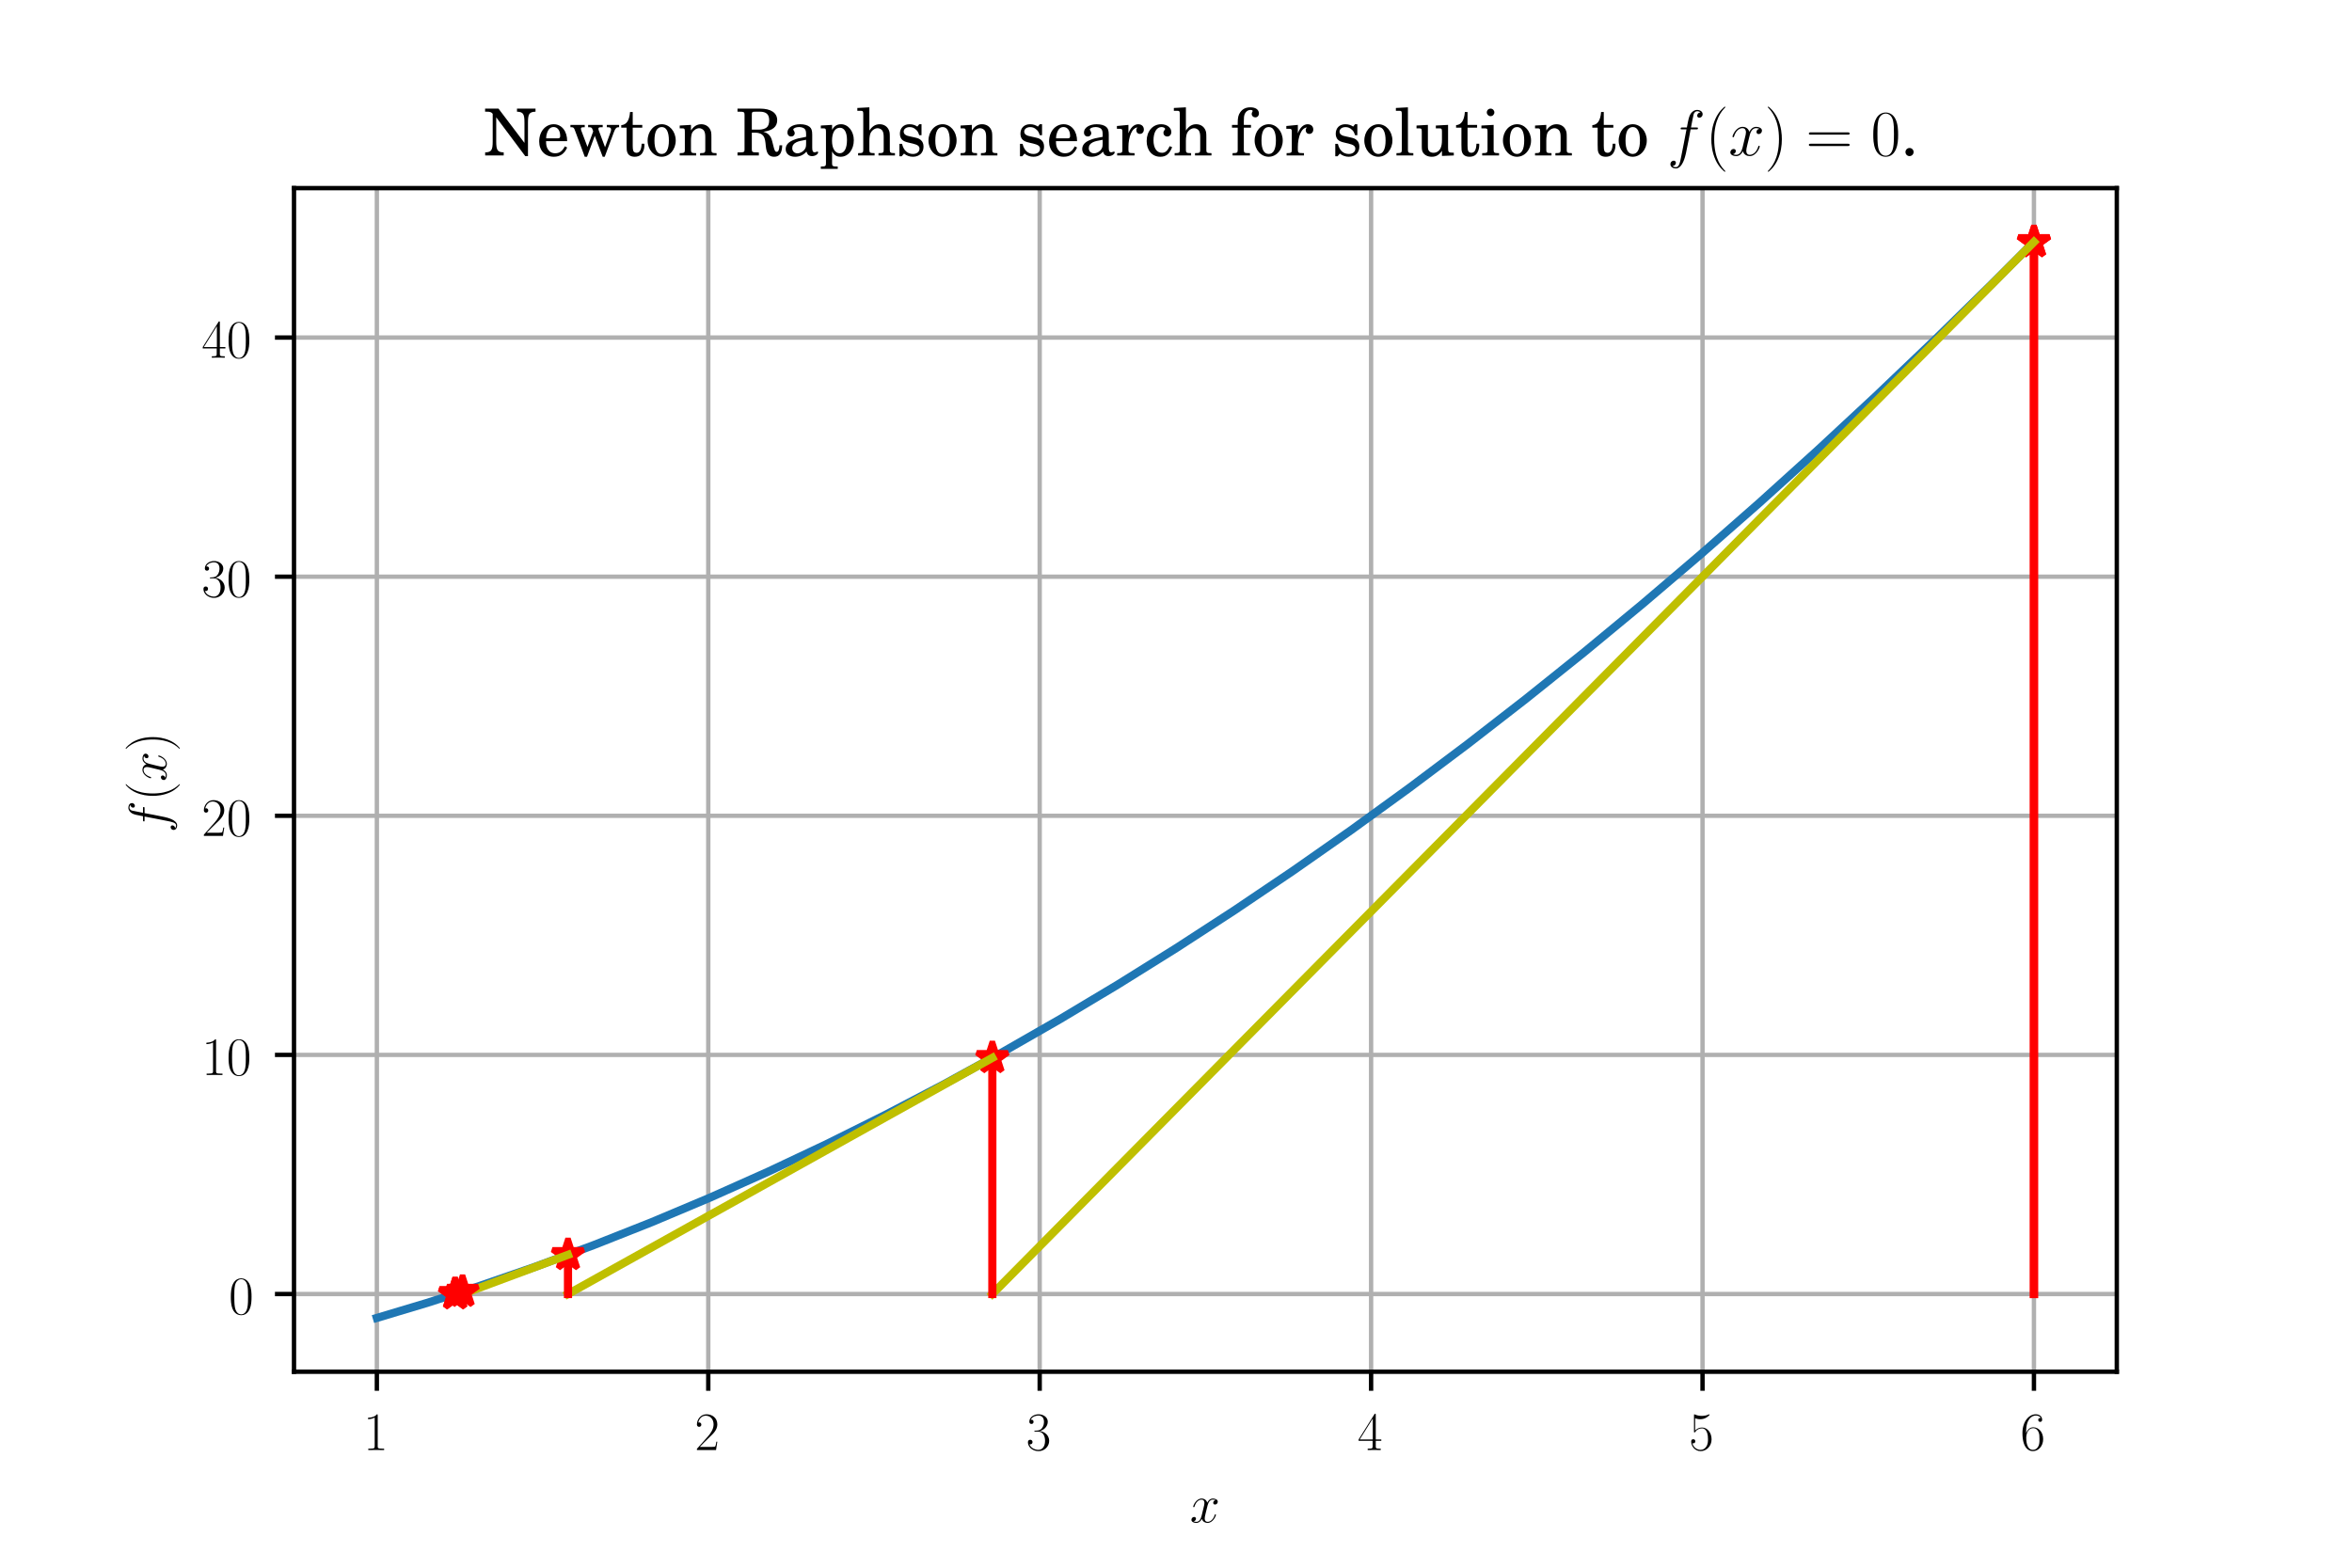 <?xml version="1.0" encoding="utf-8" standalone="no"?>
<!DOCTYPE svg PUBLIC "-//W3C//DTD SVG 1.1//EN"
  "http://www.w3.org/Graphics/SVG/1.1/DTD/svg11.dtd">
<!-- Created with matplotlib (https://matplotlib.org/) -->
<svg height="288pt" version="1.1" viewBox="0 0 432 288" width="432pt" xmlns="http://www.w3.org/2000/svg" xmlns:xlink="http://www.w3.org/1999/xlink">
 <defs>
  <style type="text/css">
*{stroke-linecap:butt;stroke-linejoin:round;}
  </style>
 </defs>
 <g id="figure_1">
  <g id="patch_1">
   <path d="M 0 288 
L 432 288 
L 432 0 
L 0 0 
z
" style="fill:none;"/>
  </g>
  <g id="axes_1">
   <g id="patch_2">
    <path d="M 54 252 
L 388.8 252 
L 388.8 34.56 
L 54 34.56 
z
" style="fill:none;"/>
   </g>
   <g id="matplotlib.axis_1">
    <g id="xtick_1">
     <g id="line2d_1">
      <path clip-path="url(#p9a372c8c18)" d="M 69.218 252 
L 69.218 34.56 
" style="fill:none;stroke:#b0b0b0;stroke-linecap:square;stroke-width:0.8;"/>
     </g>
     <g id="line2d_2">
      <defs>
       <path d="M 0 0 
L 0 3.5 
" id="m98e5d5c535" style="stroke:#000000;stroke-width:0.8;"/>
      </defs>
      <g>
       <use style="stroke:#000000;stroke-width:0.8;" x="69.218" xlink:href="#m98e5d5c535" y="252"/>
      </g>
     </g>
     <g id="text_1">
      <!-- $1$ -->
      <defs>
       <path d="M 26.594 63.797 
C 26.594 65.891 26.5 66 25.094 66 
C 21.203 61.359 15.297 59.891 9.703 59.688 
C 9.406 59.688 8.906 59.688 8.797 59.5 
C 8.703 59.297 8.703 59.094 8.703 57 
C 11.797 57 17 57.594 21 59.984 
L 21 7.297 
C 21 3.797 20.797 2.594 12.203 2.594 
L 9.203 2.594 
L 9.203 0 
C 14 0.094 19 0.188 23.797 0.188 
C 28.594 0.188 33.594 0.094 38.406 0 
L 38.406 2.594 
L 35.406 2.594 
C 26.797 2.594 26.594 3.688 26.594 7.297 
z
" id="CMR17-49"/>
      </defs>
      <g transform="translate(66.728 266.392)scale(0.1 -0.1)">
       <use transform="scale(0.996)" xlink:href="#CMR17-49"/>
      </g>
     </g>
    </g>
    <g id="xtick_2">
     <g id="line2d_3">
      <path clip-path="url(#p9a372c8c18)" d="M 130.091 252 
L 130.091 34.56 
" style="fill:none;stroke:#b0b0b0;stroke-linecap:square;stroke-width:0.8;"/>
     </g>
     <g id="line2d_4">
      <g>
       <use style="stroke:#000000;stroke-width:0.8;" x="130.091" xlink:href="#m98e5d5c535" y="252"/>
      </g>
     </g>
     <g id="text_2">
      <!-- $2$ -->
      <defs>
       <path d="M 41.703 15.469 
L 39.906 15.469 
C 38.906 8.391 38.094 7.188 37.703 6.594 
C 37.203 5.797 30 5.797 28.594 5.797 
L 9.406 5.797 
C 13 9.688 20 16.766 28.5 24.938 
C 34.594 30.719 41.703 37.5 41.703 47.391 
C 41.703 59.188 32.297 66 21.797 66 
C 10.797 66 4.094 56.297 4.094 47.297 
C 4.094 43.391 7 42.891 8.203 42.891 
C 9.203 42.891 12.203 43.484 12.203 46.984 
C 12.203 50.094 9.594 51 8.203 51 
C 7.594 51 7 50.891 6.594 50.688 
C 8.5 59.188 14.297 63.391 20.406 63.391 
C 29.094 63.391 34.797 56.5 34.797 47.391 
C 34.797 38.703 29.703 31.219 24 24.734 
L 4.094 2.297 
L 4.094 0 
L 39.297 0 
z
" id="CMR17-50"/>
      </defs>
      <g transform="translate(127.6 266.392)scale(0.1 -0.1)">
       <use transform="scale(0.996)" xlink:href="#CMR17-50"/>
      </g>
     </g>
    </g>
    <g id="xtick_3">
     <g id="line2d_5">
      <path clip-path="url(#p9a372c8c18)" d="M 190.964 252 
L 190.964 34.56 
" style="fill:none;stroke:#b0b0b0;stroke-linecap:square;stroke-width:0.8;"/>
     </g>
     <g id="line2d_6">
      <g>
       <use style="stroke:#000000;stroke-width:0.8;" x="190.964" xlink:href="#m98e5d5c535" y="252"/>
      </g>
     </g>
     <g id="text_3">
      <!-- $3$ -->
      <defs>
       <path d="M 22.094 34 
C 31 34 34.906 26.141 34.906 17.094 
C 34.906 5.031 28.5 0.391 22.703 0.391 
C 17.406 0.391 8.797 3.016 6.094 10.797 
C 6.594 10.594 7.094 10.594 7.594 10.594 
C 10 10.594 11.797 12.188 11.797 14.797 
C 11.797 17.688 9.594 19 7.594 19 
C 5.906 19 3.297 18.188 3.297 14.484 
C 3.297 5.234 12.297 -2 22.906 -2 
C 34 -2 42.5 6.75 42.5 16.984 
C 42.5 26.844 34.5 34 25 35.094 
C 32.594 36.672 39.906 43.375 39.906 52.391 
C 39.906 60.25 32 66 23 66 
C 13.906 66 5.906 60.344 5.906 52.297 
C 5.906 48.797 8.5 48.188 9.797 48.188 
C 11.906 48.188 13.703 49.484 13.703 52.094 
C 13.703 54.688 11.906 56 9.797 56 
C 9.406 56 8.906 56 8.5 55.797 
C 11.406 62.484 19.297 63.688 22.797 63.688 
C 26.297 63.688 32.906 61.969 32.906 52.297 
C 32.906 49.484 32.5 44.547 29.094 40.219 
C 26.094 36.391 22.703 36.188 19.406 35.891 
C 18.906 35.891 16.594 35.688 16.203 35.688 
C 15.5 35.594 15.094 35.5 15.094 34.797 
C 15.094 34.094 15.203 34 17.203 34 
z
" id="CMR17-51"/>
      </defs>
      <g transform="translate(188.473 266.392)scale(0.1 -0.1)">
       <use transform="scale(0.996)" xlink:href="#CMR17-51"/>
      </g>
     </g>
    </g>
    <g id="xtick_4">
     <g id="line2d_7">
      <path clip-path="url(#p9a372c8c18)" d="M 251.836 252 
L 251.836 34.56 
" style="fill:none;stroke:#b0b0b0;stroke-linecap:square;stroke-width:0.8;"/>
     </g>
     <g id="line2d_8">
      <g>
       <use style="stroke:#000000;stroke-width:0.8;" x="251.836" xlink:href="#m98e5d5c535" y="252"/>
      </g>
     </g>
     <g id="text_4">
      <!-- $4$ -->
      <defs>
       <path d="M 33.594 64.797 
C 33.594 66.891 33.5 67 31.703 67 
L 2 19.594 
L 2 17 
L 27.797 17 
L 27.797 7.188 
C 27.797 3.594 27.594 2.594 20.594 2.594 
L 18.703 2.594 
L 18.703 0 
C 21.906 0.188 27.297 0.188 30.703 0.188 
C 34.094 0.188 39.5 0.188 42.703 0 
L 42.703 2.594 
L 40.797 2.594 
C 33.797 2.594 33.594 3.594 33.594 7.188 
L 33.594 17 
L 43.797 17 
L 43.797 19.594 
L 33.594 19.594 
z
M 28.094 58.172 
L 28.094 19.594 
L 4 19.594 
z
" id="CMR17-52"/>
      </defs>
      <g transform="translate(249.346 266.392)scale(0.1 -0.1)">
       <use transform="scale(0.996)" xlink:href="#CMR17-52"/>
      </g>
     </g>
    </g>
    <g id="xtick_5">
     <g id="line2d_9">
      <path clip-path="url(#p9a372c8c18)" d="M 312.709 252 
L 312.709 34.56 
" style="fill:none;stroke:#b0b0b0;stroke-linecap:square;stroke-width:0.8;"/>
     </g>
     <g id="line2d_10">
      <g>
       <use style="stroke:#000000;stroke-width:0.8;" x="312.709" xlink:href="#m98e5d5c535" y="252"/>
      </g>
     </g>
     <g id="text_5">
      <!-- $5$ -->
      <defs>
       <path d="M 11.406 58.594 
C 12.406 58.188 16.5 56.891 20.703 56.891 
C 30 56.891 35.094 61.891 38 64.688 
C 38 65.484 38 66 37.406 66 
C 37.297 66 37.094 66 36.297 65.594 
C 32.797 64.094 28.703 63 23.703 63 
C 20.703 63 16.203 63.359 11.297 65.484 
C 10.203 66 10 66 9.906 66 
C 9.406 66 9.297 65.891 9.297 63.906 
L 9.297 34.859 
C 9.297 33.016 9.297 32.5 10.297 32.5 
C 10.797 32.5 11 32.703 11.5 33.422 
C 14.703 38.047 19.094 40 24.094 40 
C 27.594 40 35.094 37.734 35.094 20.203 
C 35.094 16.984 35.094 11.188 32.094 6.594 
C 29.594 2.484 25.703 0.391 21.406 0.391 
C 14.797 0.391 8.094 4.984 6.297 12.688 
C 6.703 12.594 7.5 12.391 7.906 12.391 
C 9.203 12.391 11.703 13.094 11.703 16.188 
C 11.703 18.891 9.797 20 7.906 20 
C 5.594 20 4.094 18.594 4.094 15.797 
C 4.094 7.094 11 -2 21.594 -2 
C 31.906 -2 41.703 6.891 41.703 19.797 
C 41.703 32.094 33.906 41.594 24.203 41.594 
C 19.094 41.594 14.797 39.688 11.406 36 
z
" id="CMR17-53"/>
      </defs>
      <g transform="translate(310.218 266.392)scale(0.1 -0.1)">
       <use transform="scale(0.996)" xlink:href="#CMR17-53"/>
      </g>
     </g>
    </g>
    <g id="xtick_6">
     <g id="line2d_11">
      <path clip-path="url(#p9a372c8c18)" d="M 373.582 252 
L 373.582 34.56 
" style="fill:none;stroke:#b0b0b0;stroke-linecap:square;stroke-width:0.8;"/>
     </g>
     <g id="line2d_12">
      <g>
       <use style="stroke:#000000;stroke-width:0.8;" x="373.582" xlink:href="#m98e5d5c535" y="252"/>
      </g>
     </g>
     <g id="text_6">
      <!-- $6$ -->
      <defs>
       <path d="M 10.594 34.344 
C 10.594 58 21.797 63.688 28.297 63.688 
C 30.406 63.688 35.5 63.266 37.5 59.094 
C 35.906 59.094 32.906 59.094 32.906 55.594 
C 32.906 52.891 35.094 52 36.5 52 
C 37.406 52 40.094 52.391 40.094 55.797 
C 40.094 62.297 35.094 66 28.203 66 
C 16.297 66 3.797 53.297 3.797 31.422 
C 3.797 4.016 15.094 -2 23.094 -2 
C 32.797 -2 42 6.734 42 20.234 
C 42 32.828 33.906 42 23.703 42 
C 17.594 42 13.094 37.969 10.594 30.922 
z
M 23.094 0.391 
C 10.797 0.391 10.797 18.938 10.797 22.656 
C 10.797 29.906 14.203 40.391 23.5 40.391 
C 25.203 40.391 30.094 40.391 33.406 33.438 
C 35.203 29.516 35.203 25.375 35.203 20.344 
C 35.203 14.906 35.203 10.875 33.094 6.844 
C 30.906 2.703 27.703 0.391 23.094 0.391 
z
" id="CMR17-54"/>
      </defs>
      <g transform="translate(371.091 266.392)scale(0.1 -0.1)">
       <use transform="scale(0.996)" xlink:href="#CMR17-54"/>
      </g>
     </g>
    </g>
    <g id="text_7">
     <!-- $x$ -->
     <defs>
      <path d="M 47.406 41 
C 44.203 40.391 43 37.984 43 36.094 
C 43 33.688 44.906 32.891 46.297 32.891 
C 49.297 32.891 51.406 35.484 51.406 38.188 
C 51.406 42.094 46.594 44 42.406 44 
C 36.297 44 32.906 38.297 32 36.391 
C 29.703 43.594 23.5 44 21.703 44 
C 11.5 44 6.094 31.141 6.094 28.891 
C 6.094 28.484 6.5 27.969 7.203 27.969 
C 8 27.969 8.203 28.578 8.406 28.984 
C 11.797 40.188 18.5 41.984 21.406 41.984 
C 25.906 41.984 26.797 38.094 26.797 35.688 
C 26.797 33.484 26.203 31.141 25 26.219 
L 21.594 12.156 
C 20.094 6.094 17.203 1 11.906 1 
C 11.406 1 8.906 1 6.797 1.969 
C 10.406 2.594 11.203 5.594 11.203 6.797 
C 11.203 8.797 9.703 10 7.797 10 
C 5.406 10 2.797 7.891 2.797 4.688 
C 2.797 0.891 7.5 -1 11.797 -1 
C 16.594 -1 20 2.391 22.094 6.484 
C 23.703 1 28.703 -1 32.406 -1 
C 42.594 -1 48 11.734 48 14 
C 48 14.516 47.594 14.922 47 14.922 
C 46.094 14.922 46 14.406 45.703 13.594 
C 43 4.688 37.203 1 32.703 1 
C 29.203 1 27.297 3.188 27.297 7.297 
C 27.297 9.484 27.703 11.125 29.297 17.906 
L 32.797 31.859 
C 34.297 37.891 37.703 41.984 42.297 41.984 
C 42.5 41.984 45.297 41.984 47.406 41 
z
" id="CMMI12-120"/>
     </defs>
     <g transform="translate(218.553 279.677)scale(0.1 -0.1)">
      <use transform="scale(0.996)" xlink:href="#CMMI12-120"/>
     </g>
    </g>
   </g>
   <g id="matplotlib.axis_2">
    <g id="ytick_1">
     <g id="line2d_13">
      <path clip-path="url(#p9a372c8c18)" d="M 54 237.724 
L 388.8 237.724 
" style="fill:none;stroke:#b0b0b0;stroke-linecap:square;stroke-width:0.8;"/>
     </g>
     <g id="line2d_14">
      <defs>
       <path d="M 0 0 
L -3.5 0 
" id="m29efed6e54" style="stroke:#000000;stroke-width:0.8;"/>
      </defs>
      <g>
       <use style="stroke:#000000;stroke-width:0.8;" x="54" xlink:href="#m29efed6e54" y="237.724"/>
      </g>
     </g>
     <g id="text_8">
      <!-- $0$ -->
      <defs>
       <path d="M 42 31.844 
C 42 37.969 41.906 48.422 37.703 56.453 
C 34 63.484 28.094 66 22.906 66 
C 18.094 66 12 63.781 8.203 56.562 
C 4.203 49.016 3.797 39.672 3.797 31.844 
C 3.797 26.109 3.906 17.375 7 9.734 
C 11.297 -0.609 19 -2 22.906 -2 
C 27.5 -2 34.5 -0.109 38.594 9.438 
C 41.594 16.375 42 24.5 42 31.844 
z
M 22.906 -0.406 
C 16.5 -0.406 12.703 5.125 11.297 12.75 
C 10.203 18.688 10.203 27.328 10.203 32.953 
C 10.203 40.688 10.203 47.109 11.5 53.234 
C 13.406 61.781 19 64.391 22.906 64.391 
C 27 64.391 32.297 61.672 34.203 53.438 
C 35.5 47.719 35.594 40.984 35.594 32.953 
C 35.594 26.422 35.594 18.375 34.406 12.453 
C 32.297 1.5 26.406 -0.406 22.906 -0.406 
z
" id="CMR17-48"/>
      </defs>
      <g transform="translate(42.019 241.42)scale(0.1 -0.1)">
       <use transform="scale(0.996)" xlink:href="#CMR17-48"/>
      </g>
     </g>
    </g>
    <g id="ytick_2">
     <g id="line2d_15">
      <path clip-path="url(#p9a372c8c18)" d="M 54 193.796 
L 388.8 193.796 
" style="fill:none;stroke:#b0b0b0;stroke-linecap:square;stroke-width:0.8;"/>
     </g>
     <g id="line2d_16">
      <g>
       <use style="stroke:#000000;stroke-width:0.8;" x="54" xlink:href="#m29efed6e54" y="193.796"/>
      </g>
     </g>
     <g id="text_9">
      <!-- $10$ -->
      <g transform="translate(37.037 197.492)scale(0.1 -0.1)">
       <use transform="scale(0.996)" xlink:href="#CMR17-49"/>
       <use transform="translate(45.69 0)scale(0.996)" xlink:href="#CMR17-48"/>
      </g>
     </g>
    </g>
    <g id="ytick_3">
     <g id="line2d_17">
      <path clip-path="url(#p9a372c8c18)" d="M 54 149.869 
L 388.8 149.869 
" style="fill:none;stroke:#b0b0b0;stroke-linecap:square;stroke-width:0.8;"/>
     </g>
     <g id="line2d_18">
      <g>
       <use style="stroke:#000000;stroke-width:0.8;" x="54" xlink:href="#m29efed6e54" y="149.869"/>
      </g>
     </g>
     <g id="text_10">
      <!-- $20$ -->
      <g transform="translate(37.037 153.565)scale(0.1 -0.1)">
       <use transform="scale(0.996)" xlink:href="#CMR17-50"/>
       <use transform="translate(45.69 0)scale(0.996)" xlink:href="#CMR17-48"/>
      </g>
     </g>
    </g>
    <g id="ytick_4">
     <g id="line2d_19">
      <path clip-path="url(#p9a372c8c18)" d="M 54 105.942 
L 388.8 105.942 
" style="fill:none;stroke:#b0b0b0;stroke-linecap:square;stroke-width:0.8;"/>
     </g>
     <g id="line2d_20">
      <g>
       <use style="stroke:#000000;stroke-width:0.8;" x="54" xlink:href="#m29efed6e54" y="105.942"/>
      </g>
     </g>
     <g id="text_11">
      <!-- $30$ -->
      <g transform="translate(37.037 109.638)scale(0.1 -0.1)">
       <use transform="scale(0.996)" xlink:href="#CMR17-51"/>
       <use transform="translate(45.69 0)scale(0.996)" xlink:href="#CMR17-48"/>
      </g>
     </g>
    </g>
    <g id="ytick_5">
     <g id="line2d_21">
      <path clip-path="url(#p9a372c8c18)" d="M 54 62.015 
L 388.8 62.015 
" style="fill:none;stroke:#b0b0b0;stroke-linecap:square;stroke-width:0.8;"/>
     </g>
     <g id="line2d_22">
      <g>
       <use style="stroke:#000000;stroke-width:0.8;" x="54" xlink:href="#m29efed6e54" y="62.015"/>
      </g>
     </g>
     <g id="text_12">
      <!-- $40$ -->
      <g transform="translate(37.037 65.711)scale(0.1 -0.1)">
       <use transform="scale(0.996)" xlink:href="#CMR17-52"/>
       <use transform="translate(45.69 0)scale(0.996)" xlink:href="#CMR17-48"/>
      </g>
     </g>
    </g>
    <g id="text_13">
     <!-- $f(x)$ -->
     <defs>
      <path d="M 44.594 40.094 
C 46.594 40.094 47.406 40.094 47.406 41.984 
C 47.406 43 46.594 43 44.797 43 
L 36.703 43 
C 38.594 53.094 40 60.094 40.797 63.297 
C 41.406 65.688 43.5 67.984 46.094 67.984 
C 48.203 67.984 50.297 67.094 51.297 66.188 
C 47.406 65.797 46.203 62.891 46.203 61.188 
C 46.203 59.188 47.703 58 49.594 58 
C 51.594 58 54.594 59.688 54.594 63.5 
C 54.594 67.688 50.406 70 46 70 
C 41.703 70 37.5 66.797 35.5 62.891 
C 33.703 59.391 32.703 55.828 30.406 43 
L 23.703 43 
C 21.797 43 20.797 43 20.797 41.188 
C 20.797 40.094 21.406 40.094 23.406 40.094 
L 29.797 40.094 
C 28 30.891 23.906 8.516 21.594 -2.062 
C 19.906 -10.703 18.406 -18 13.406 -18 
C 13.094 -18 10.203 -18 8.406 -16.109 
C 13.5 -15.703 13.5 -11.312 13.5 -11.203 
C 13.5 -9.203 12 -8 10.094 -8 
C 8.094 -8 5.094 -9.703 5.094 -13.516 
C 5.094 -17.812 9.5 -20 13.406 -20 
C 23.594 -20 27.797 -1.766 28.906 3.172 
C 30.703 10.797 35.594 37.125 36.094 40.094 
z
" id="CMMI12-102"/>
      <path d="M 30.594 -24.406 
C 30.594 -24.312 30.594 -24.109 30.297 -23.812 
C 25.703 -19.109 13.406 -6.297 13.406 24.938 
C 13.406 56.172 25.5 68.875 30.406 73.891 
C 30.406 73.984 30.594 74.188 30.594 74.484 
C 30.594 74.797 30.297 75 29.906 75 
C 28.797 75 20.297 67.578 15.406 56.562 
C 10.406 45.453 9 34.656 9 25.047 
C 9 17.828 9.703 5.625 15.703 -7.297 
C 20.5 -17.703 28.703 -25 29.906 -25 
C 30.406 -25 30.594 -24.812 30.594 -24.406 
z
" id="CMR17-40"/>
      <path d="M 26.297 24.938 
C 26.297 32.141 25.594 44.359 19.594 57.266 
C 14.797 67.688 6.594 75 5.406 75 
C 5.094 75 4.703 74.891 4.703 74.391 
C 4.703 74.188 4.797 74.094 4.906 73.891 
C 9.703 68.875 21.906 56.172 21.906 25.047 
C 21.906 -6.188 9.797 -18.906 4.906 -23.906 
C 4.797 -24.109 4.703 -24.203 4.703 -24.406 
C 4.703 -24.906 5.094 -25 5.406 -25 
C 6.5 -25 15 -17.609 19.906 -6.594 
C 24.906 4.516 26.297 15.328 26.297 24.938 
z
" id="CMR17-41"/>
     </defs>
     <g transform="translate(30.547 152.976)rotate(-90)scale(0.1 -0.1)">
      <use transform="scale(0.996)" xlink:href="#CMMI12-102"/>
      <use transform="translate(58.72 0)scale(0.996)" xlink:href="#CMR17-40"/>
      <use transform="translate(94.001 0)scale(0.996)" xlink:href="#CMMI12-120"/>
      <use transform="translate(149.435 0)scale(0.996)" xlink:href="#CMR17-41"/>
     </g>
    </g>
   </g>
   <g id="line2d_23">
    <path clip-path="url(#p9a372c8c18)" d="M 69.218 242.116 
L 78.395 239.368 
L 87.572 236.419 
L 98.278 232.727 
L 108.984 228.763 
L 119.691 224.528 
L 130.397 220.02 
L 141.103 215.241 
L 151.809 210.19 
L 162.516 204.867 
L 173.222 199.273 
L 183.928 193.407 
L 194.634 187.269 
L 205.341 180.859 
L 216.047 174.177 
L 226.753 167.224 
L 237.459 159.999 
L 248.166 152.502 
L 258.872 144.733 
L 269.578 136.693 
L 280.284 128.381 
L 290.991 119.797 
L 301.697 110.941 
L 312.403 101.814 
L 323.109 92.415 
L 333.816 82.744 
L 344.522 72.801 
L 355.228 62.586 
L 365.934 52.1 
L 373.582 44.444 
L 373.582 44.444 
" style="fill:none;stroke:#1f77b4;stroke-linecap:square;stroke-width:1.5;"/>
   </g>
   <g id="line2d_24">
    <path clip-path="url(#p9a372c8c18)" d="M 373.582 44.444 
L 373.582 237.724 
" style="fill:none;stroke:#ff0000;stroke-linecap:square;stroke-width:1.5;"/>
   </g>
   <g id="line2d_25">
    <defs>
     <path d="M 0 -3 
L -0.674 -0.927 
L -2.853 -0.927 
L -1.09 0.354 
L -1.763 2.427 
L -0 1.146 
L 1.763 2.427 
L 1.09 0.354 
L 2.853 -0.927 
L 0.674 -0.927 
z
" id="m5b939bdb7c" style="stroke:#ff0000;stroke-linejoin:bevel;"/>
    </defs>
    <g clip-path="url(#p9a372c8c18)">
     <use style="fill:#ff0000;stroke:#ff0000;stroke-linejoin:bevel;" x="373.582" xlink:href="#m5b939bdb7c" y="44.444"/>
    </g>
   </g>
   <g id="line2d_26">
    <path clip-path="url(#p9a372c8c18)" d="M 373.582 44.444 
L 373.582 237.724 
" style="fill:none;stroke:#ff0000;stroke-linecap:square;stroke-width:1.5;"/>
   </g>
   <g id="line2d_27">
    <g clip-path="url(#p9a372c8c18)">
     <use style="fill:#ff0000;stroke:#ff0000;stroke-linejoin:bevel;" x="373.582" xlink:href="#m5b939bdb7c" y="44.444"/>
    </g>
   </g>
   <g id="line2d_28">
    <path clip-path="url(#p9a372c8c18)" d="M 182.267 237.724 
L 373.582 44.444 
L 373.582 44.444 
" style="fill:none;stroke:#bfbf00;stroke-linecap:square;stroke-width:1.5;"/>
   </g>
   <g id="line2d_29">
    <path clip-path="url(#p9a372c8c18)" d="M 182.267 194.335 
L 182.267 237.724 
" style="fill:none;stroke:#ff0000;stroke-linecap:square;stroke-width:1.5;"/>
   </g>
   <g id="line2d_30">
    <g clip-path="url(#p9a372c8c18)">
     <use style="fill:#ff0000;stroke:#ff0000;stroke-linejoin:bevel;" x="182.267" xlink:href="#m5b939bdb7c" y="194.335"/>
    </g>
   </g>
   <g id="line2d_31">
    <path clip-path="url(#p9a372c8c18)" d="M 104.325 237.724 
L 182.267 194.335 
L 182.267 194.335 
" style="fill:none;stroke:#bfbf00;stroke-linecap:square;stroke-width:1.5;"/>
   </g>
   <g id="line2d_32">
    <path clip-path="url(#p9a372c8c18)" d="M 104.325 230.522 
L 104.325 237.724 
" style="fill:none;stroke:#ff0000;stroke-linecap:square;stroke-width:1.5;"/>
   </g>
   <g id="line2d_33">
    <g clip-path="url(#p9a372c8c18)">
     <use style="fill:#ff0000;stroke:#ff0000;stroke-linejoin:bevel;" x="104.325" xlink:href="#m5b939bdb7c" y="230.522"/>
    </g>
   </g>
   <g id="line2d_34">
    <path clip-path="url(#p9a372c8c18)" d="M 84.959 237.724 
L 104.325 230.522 
L 104.325 230.522 
" style="fill:none;stroke:#bfbf00;stroke-linecap:square;stroke-width:1.5;"/>
   </g>
   <g id="line2d_35">
    <path clip-path="url(#p9a372c8c18)" d="M 84.959 237.279 
L 84.959 237.724 
" style="fill:none;stroke:#ff0000;stroke-linecap:square;stroke-width:1.5;"/>
   </g>
   <g id="line2d_36">
    <g clip-path="url(#p9a372c8c18)">
     <use style="fill:#ff0000;stroke:#ff0000;stroke-linejoin:bevel;" x="84.959" xlink:href="#m5b939bdb7c" y="237.279"/>
    </g>
   </g>
   <g id="line2d_37">
    <path clip-path="url(#p9a372c8c18)" d="M 83.595 237.724 
L 84.959 237.279 
L 84.959 237.279 
" style="fill:none;stroke:#bfbf00;stroke-linecap:square;stroke-width:1.5;"/>
   </g>
   <g id="line2d_38">
    <path clip-path="url(#p9a372c8c18)" d="M 83.595 237.721 
L 83.595 237.724 
" style="fill:none;stroke:#ff0000;stroke-linecap:square;stroke-width:1.5;"/>
   </g>
   <g id="line2d_39">
    <g clip-path="url(#p9a372c8c18)">
     <use style="fill:#ff0000;stroke:#ff0000;stroke-linejoin:bevel;" x="83.595" xlink:href="#m5b939bdb7c" y="237.721"/>
    </g>
   </g>
   <g id="line2d_40">
    <path clip-path="url(#p9a372c8c18)" d="M 83.588 237.724 
L 83.595 237.721 
L 83.595 237.721 
" style="fill:none;stroke:#bfbf00;stroke-linecap:square;stroke-width:1.5;"/>
   </g>
   <g id="line2d_41">
    <path clip-path="url(#p9a372c8c18)" d="M 83.588 237.724 
L 83.588 237.724 
" style="fill:none;stroke:#ff0000;stroke-linecap:square;stroke-width:1.5;"/>
   </g>
   <g id="line2d_42">
    <g clip-path="url(#p9a372c8c18)">
     <use style="fill:#ff0000;stroke:#ff0000;stroke-linejoin:bevel;" x="83.588" xlink:href="#m5b939bdb7c" y="237.724"/>
    </g>
   </g>
   <g id="line2d_43">
    <path clip-path="url(#p9a372c8c18)" d="M 83.588 237.724 
L 83.588 237.724 
L 83.588 237.724 
" style="fill:none;stroke:#bfbf00;stroke-linecap:square;stroke-width:1.5;"/>
   </g>
   <g id="patch_3">
    <path d="M 54 252 
L 54 34.56 
" style="fill:none;stroke:#000000;stroke-linecap:square;stroke-linejoin:miter;stroke-width:0.8;"/>
   </g>
   <g id="patch_4">
    <path d="M 388.8 252 
L 388.8 34.56 
" style="fill:none;stroke:#000000;stroke-linecap:square;stroke-linejoin:miter;stroke-width:0.8;"/>
   </g>
   <g id="patch_5">
    <path d="M 54 252 
L 388.8 252 
" style="fill:none;stroke:#000000;stroke-linecap:square;stroke-linejoin:miter;stroke-width:0.8;"/>
   </g>
   <g id="patch_6">
    <path d="M 54 34.56 
L 388.8 34.56 
" style="fill:none;stroke:#000000;stroke-linecap:square;stroke-linejoin:miter;stroke-width:0.8;"/>
   </g>
   <g id="text_14">
    <!-- Newton Raphson search for solution to $f(x)=0$. -->
    <defs>
     <path d="M 22.5 72 
L 1.906 72 
L 1.906 67.297 
L 4.406 67.297 
C 9.5 67.297 11.797 66.5 13.594 64 
L 13.594 21.641 
C 13.594 7.984 11.594 5.094 2 4.688 
L 2 0 
L 30.5 0 
L 30.5 4.688 
C 21 5.094 19 7.984 19 21.641 
L 19 58.625 
L 63.594 -1 
L 67.797 -1 
L 67.797 50.453 
C 67.797 64.031 69.797 66.891 79.406 67.297 
L 79.406 72 
L 50.906 72 
L 50.906 67.297 
C 60.406 66.891 62.406 64.031 62.406 50.453 
L 62.406 19.328 
z
" id="Century_Schoolbook_L_Roman-78"/>
     <path d="M 46.5 22 
C 46.594 37.25 38.094 48 25.906 48 
C 13.094 48 3.5 36.734 3.5 21.484 
C 3.5 7.484 12.594 -2 26.094 -2 
C 35.594 -2 42.406 2.688 46.5 12.188 
L 43 14.094 
C 38.906 6.391 34.703 3.391 28 3.391 
C 22.906 3.391 19.203 5.594 16.594 9.984 
C 14.797 12.984 14 16.484 14.094 22 
z
M 14.203 26.297 
C 14.203 29.469 14.594 31.719 15.594 34.578 
C 17.703 40.719 20.906 43.688 25.703 43.688 
C 31.797 43.688 35.797 38.266 35.797 30.078 
C 35.797 27.109 34.906 26.297 31.703 26.297 
z
" id="Century_Schoolbook_L_Roman-101"/>
     <path d="M 54.703 12.656 
L 44.906 38.891 
C 44.594 39.609 44.5 40.125 44.5 41.047 
C 44.5 42.875 45.406 43.391 48.703 43.391 
L 51.094 43.391 
L 51.094 47 
L 28.703 47 
L 28.703 43.391 
L 30.406 43.391 
C 33.5 43.391 34.703 42.578 35.594 39.609 
L 36.5 36.953 
L 27.703 13.172 
L 18 38.797 
C 17.797 39.516 17.594 40.422 17.594 41.047 
C 17.594 42.781 18.703 43.391 21.703 43.391 
L 23.5 43.391 
L 23.5 47 
L 1.5 47 
L 1.5 43.391 
L 3.297 43.391 
C 6.094 43.391 7.094 42.469 8.5 38.391 
L 23.5 -2 
L 27 -2 
L 38.906 30.219 
L 51.094 -2 
L 54.203 -2 
L 68.203 35.625 
C 70.406 41.656 72.094 43.391 75.594 43.391 
L 76.297 43.391 
L 76.297 47 
L 57.406 47 
L 57.406 43.391 
L 59.094 43.391 
C 62.594 43.391 64 42.266 64 39.719 
C 64 38.688 63.703 37.156 63.203 35.938 
z
" id="Century_Schoolbook_L_Roman-119"/>
     <path d="M 19.406 47 
L 19.406 66.797 
L 15.297 66.797 
C 14.297 53.797 9.906 47.188 1.797 46.594 
L 1.797 42.688 
L 10 42.688 
L 10 16.578 
C 10 9.422 10.203 6.859 11.203 4.5 
C 12.797 0.297 16.797 -2 22.594 -2 
C 26.5 -2 29.906 -0.812 32.203 1.391 
C 35.5 4.609 37.406 10.031 37.406 15.656 
C 37.406 16.281 37.406 17 37.297 18.016 
L 33.094 18.016 
C 32.797 8.797 30.203 4.094 25.297 4.094 
C 23 4.094 21 5.328 20.297 7.062 
C 19.703 8.5 19.406 11.062 19.406 14.734 
L 19.406 42.688 
L 34.094 42.688 
L 34.094 47 
z
" id="Century_Schoolbook_L_Roman-116"/>
     <path d="M 25.203 48 
C 13 48 3.406 37.031 3.406 22.891 
C 3.406 9.062 13 -2 25 -2 
C 37 -2 46.594 9.062 46.594 22.984 
C 46.594 36.828 37 48 25.203 48 
z
M 25.203 43.688 
C 32.203 43.688 36.094 36.312 36.094 22.984 
C 36.094 9.562 32.203 2.297 25 2.297 
C 17.797 2.297 13.906 9.562 13.906 22.891 
C 13.906 36.625 17.703 43.688 25.203 43.688 
z
" id="Century_Schoolbook_L_Roman-111"/>
     <path d="M 20 47 
L 2.703 46 
L 2.703 41.688 
L 6.297 41.688 
C 10 41.688 10.594 40.984 10.594 36.625 
L 10.594 12.406 
L 10.594 8.359 
C 10.594 4.297 9.5 3.594 3.094 3.594 
L 2.703 3.594 
L 2.703 0 
L 28 0 
L 28 3.594 
L 27.594 3.594 
C 21.094 3.594 20 4.297 20 8.359 
L 20 12.406 
L 20 22.953 
C 20 27.906 20.703 32.469 21.797 34.797 
C 23.906 38.797 28.406 41.891 32.703 41.891 
C 35.297 41.891 38.297 40.391 39.797 38.406 
C 41.297 36.297 42 33.219 42 28.422 
L 42 12.266 
L 42 8.281 
C 42 4.297 40.906 3.594 34.406 3.594 
L 34 3.594 
L 34 0 
L 59.297 0 
L 59.297 3.594 
L 58.906 3.594 
C 52.5 3.594 51.406 4.297 51.406 8.281 
L 51.406 12.266 
L 51.406 27.922 
C 51.406 35.109 51.094 36.906 49.297 40.297 
C 46.797 45.094 41.703 48 35.797 48 
C 29.406 48 24.406 44.984 20 38.406 
z
" id="Century_Schoolbook_L_Roman-110"/>
     <path d="M 24.594 35 
L 30.406 35 
C 34.297 35 38.297 33.766 40.5 31.938 
C 43.406 29.594 44.906 25.938 45.594 19.219 
L 46.094 14.031 
C 47.297 2.594 51 -2 58.906 -2 
C 67.094 -2 71 3.5 71.297 15.656 
L 67.094 15.656 
C 66.703 8.641 65.5 5.594 62.797 5.594 
C 60.5 5.594 59.5 7.328 57.797 14.344 
L 56.203 20.75 
C 54 30.109 50.094 34.375 42.297 36.391 
C 56.703 38.391 63.594 44.156 63.594 54.188 
C 63.594 65.5 54 72 37.203 72 
L 2.594 72 
L 2.594 67.297 
L 4.406 67.297 
C 12.5 67.297 13.406 66.797 13.406 62.625 
L 13.406 59.75 
L 13.406 11.797 
L 13.406 8.953 
C 13.406 5.188 12.5 4.688 4.406 4.688 
L 2.594 4.688 
L 2.594 0 
L 35.406 0 
L 35.406 4.688 
L 33.594 4.688 
C 25.5 4.688 24.594 5.188 24.594 9.391 
L 24.594 12.188 
z
M 24.594 39.688 
L 24.594 61.531 
C 24.594 65.5 24.703 65.797 25.703 66.594 
C 26.5 67.188 27.203 67.297 31.5 67.297 
L 36.906 67.297 
C 46.797 67.297 51.297 63.125 51.297 54.094 
C 51.297 49.031 50 45.156 47.406 43.062 
C 44.906 40.984 40.406 39.688 35.594 39.688 
z
" id="Century_Schoolbook_L_Roman-82"/>
     <path d="M 45.203 31.969 
C 45.203 38.344 44.094 41.578 41.203 43.984 
C 37.906 46.594 33 48 26.594 48 
C 15.406 48 7.094 42.688 7.094 35.406 
C 7.094 31.578 9.406 29.141 12.906 29.141 
C 16 29.141 18.297 31.266 18.297 34.297 
C 18.297 35.609 17.797 37.031 16.797 38.438 
C 16.203 39.141 16.094 39.453 16.094 39.75 
C 16.094 41.875 20.203 43.688 25 43.688 
C 28.094 43.688 31.594 42.688 33.203 41.172 
C 35.094 39.547 35.797 37.125 35.797 32.578 
L 35.797 28.641 
C 25.297 26.828 22.094 26.016 17.203 24.094 
C 8.594 20.859 4.406 16.125 4.406 9.75 
C 4.406 2.594 10.094 -2 18.906 -2 
C 25.797 -2 32 0.797 36.297 5.922 
C 37.906 1 40.406 -1 45.094 -1 
C 49.594 -1 54.297 1.891 54.297 4.797 
C 54.297 5.5 53.797 6 53.297 6 
C 52.906 6 52.5 5.891 51.797 5.594 
C 50.203 5 49.797 4.891 49 4.891 
C 46.203 4.891 45.203 6.797 45.203 11.797 
z
M 35.797 19.688 
C 35.797 13.688 35.5 12.297 33.797 9.688 
C 31.297 5.797 26.703 3.297 22.406 3.297 
C 17.906 3.297 14.5 6.594 14.5 11.094 
C 14.5 15.297 16.594 18.297 21 20.391 
C 24.094 21.797 28 22.797 35.797 24.094 
z
" id="Century_Schoolbook_L_Roman-97"/>
     <path d="M 20.094 47 
L 2.797 46 
L 2.797 41.688 
L 6.406 41.688 
C 10.094 41.688 10.703 40.969 10.703 36.562 
L 10.703 -8.359 
L 10.703 -12.344 
C 10.703 -16.312 9.594 -17 3.203 -17 
L 2.797 -17 
L 2.797 -20.609 
L 28.797 -20.609 
L 28.797 -17 
L 27.703 -17 
C 21.203 -17 20.094 -16.312 20.094 -12.344 
L 20.094 -8.359 
L 20.094 6.172 
C 23.406 0.297 27.203 -2 33.297 -2 
C 44.906 -2 53.5 8.828 53.5 23.516 
C 53.5 37.188 44.906 48 33.906 48 
C 27.703 48 23.594 45.391 20.094 39.391 
z
M 32.094 42.594 
C 39 42.594 43 35.625 43 23.797 
C 43 10.766 38.906 3.391 31.797 3.391 
C 24.703 3.391 20 10.875 20 22.484 
C 20 35.016 24.5 42.594 32.094 42.594 
z
" id="Century_Schoolbook_L_Roman-112"/>
     <path d="M 20 74 
L 1.5 73 
L 1.5 68.688 
L 6.297 68.688 
C 10 68.688 10.594 67.969 10.594 63.562 
L 10.594 12.266 
L 10.594 8.281 
C 10.594 4.297 9.5 3.594 3.094 3.594 
L 2.703 3.594 
L 2.703 0 
L 28 0 
L 28 3.594 
L 27.594 3.594 
C 21.094 3.594 20 4.297 20 8.281 
L 20 12.266 
L 20 22.547 
C 20 27.531 20.703 32.016 21.797 34.312 
C 23.906 38.797 28.406 41.891 32.703 41.891 
C 35.297 41.891 38.297 40.391 39.797 38.406 
C 41.297 36.203 42 33.219 42 28.328 
L 42 12.266 
L 42 8.281 
C 42 4.297 40.906 3.594 34.406 3.594 
L 34 3.594 
L 34 0 
L 59.297 0 
L 59.297 3.594 
L 58.906 3.594 
C 52.5 3.594 51.406 4.297 51.406 8.281 
L 51.406 12.266 
L 51.406 27.922 
C 51.406 35.109 51.094 36.906 49.297 40.297 
C 46.797 45.094 41.797 48 35.797 48 
C 29.406 48 24.5 44.984 20 38.297 
z
" id="Century_Schoolbook_L_Roman-104"/>
     <path d="M 39 48 
L 35.5 48 
L 32.594 44.391 
C 29 46.797 25.406 48 20.406 48 
C 11.594 48 5.797 42.188 5.797 33.391 
C 5.797 29.453 7.094 26.125 9.297 24.109 
C 11.594 21.984 13.906 20.969 19.906 19.562 
L 25.203 18.344 
C 33.094 16.438 35.906 14.406 35.906 10.375 
C 35.906 5.625 31.797 2.297 25.906 2.297 
C 17.5 2.297 11.5 7.75 9.094 17.844 
L 5.094 17.844 
L 5.094 -1.203 
L 8.594 -1.203 
L 12.094 2.891 
C 16.203 -0.406 20.797 -2 25.797 -2 
C 35.594 -2 42.094 4.109 42.094 13.5 
C 42.094 17.938 40.703 21.375 37.906 23.703 
C 35.5 25.828 33.5 26.625 27.406 27.938 
L 22.406 29.047 
C 16.906 30.266 16.906 30.266 15.094 31.281 
C 12.906 32.281 11.594 34.406 11.594 36.625 
C 11.594 40.672 15.406 43.594 20.906 43.594 
C 24.703 43.594 27.797 42.281 30.594 39.562 
C 32.797 37.797 33.906 35.797 35.5 31.188 
L 39 31.188 
z
" id="Century_Schoolbook_L_Roman-115"/>
     <path d="M 19.797 47 
L 2.094 45.297 
L 2.094 41 
L 6.203 41 
C 9.906 41 10.5 40.297 10.5 36.016 
L 10.5 12.25 
L 10.5 8.266 
C 10.5 4.281 9.406 3.594 2.906 3.594 
L 2.5 3.594 
L 2.5 0 
L 29.203 0 
L 29.203 3.594 
L 27.297 3.594 
C 20.906 3.594 19.797 4.281 19.797 8.266 
L 19.797 12.25 
L 19.797 13.234 
C 19.797 20.703 21.203 28.266 23.703 33.938 
C 26.094 39.5 29.5 42.594 33.703 43.094 
C 32.297 41.5 31.906 40.5 31.906 38.609 
C 31.906 35.422 34.203 33.141 37.406 33.141 
C 41 33.141 43.5 35.828 43.5 39.906 
C 43.5 44.688 40.094 48 34.797 48 
C 28.5 48 23 42.797 19.797 34.031 
z
" id="Century_Schoolbook_L_Roman-114"/>
     <path d="M 38.703 14.297 
C 35.5 7.016 32.094 4.094 26.906 4.094 
C 18.906 4.094 13.906 11.469 13.906 23.281 
C 13.906 35.5 18.797 43.688 26.203 43.688 
C 29.203 43.688 31.797 42.281 31.797 40.656 
C 31.797 40.359 31.594 40.047 31.203 39.453 
C 29.594 37.531 29.203 36.516 29.203 34.797 
C 29.203 31.469 31.703 29.141 35.203 29.141 
C 38.703 29.141 41.297 31.969 41.297 36.016 
C 41.297 42.781 34.594 48 25.703 48 
C 12.703 48 3.406 37.219 3.406 22.172 
C 3.406 7.828 11.906 -2 24.297 -2 
C 33.203 -2 38.297 2.094 42.594 12.781 
z
" id="Century_Schoolbook_L_Roman-99"/>
     <path d="M 20.094 47 
L 20.094 52.672 
C 20.094 57.641 20.406 60.938 21.203 62.922 
C 22.797 67.297 26.297 69.984 30.297 69.984 
C 32.406 69.984 33.703 69.391 33.703 68.297 
C 33.703 68 33.594 67.797 33.094 67 
C 32.5 66.016 32.203 64.906 32.203 63.812 
C 32.203 60.828 34.594 58.547 37.703 58.547 
C 41 58.547 43.297 61.031 43.297 64.609 
C 43.297 70.391 38.297 74 30.203 74 
C 23.297 74 18.297 71.594 14.703 66.609 
C 11.703 62.422 10.703 58.141 10.703 50.078 
L 10.703 47 
L 1.906 47 
L 1.906 42.688 
L 10.703 42.688 
L 10.703 12.375 
L 10.703 8.344 
C 10.703 4.297 9.594 3.594 3.203 3.594 
L 2.797 3.594 
L 2.797 0 
L 29.5 0 
L 29.5 3.594 
L 27.703 3.594 
C 21.203 3.594 20.094 4.297 20.094 8.344 
L 20.094 12.375 
L 20.094 42.688 
L 31.094 42.688 
L 31.094 47 
z
" id="Century_Schoolbook_L_Roman-102"/>
     <path d="M 20.406 74 
L 1.906 73 
L 1.906 68.688 
L 6.797 68.688 
C 10.406 68.688 11 67.984 11 63.656 
L 11 12.344 
L 11 8.328 
C 11 4.297 9.906 3.594 3.5 3.594 
L 2.797 3.594 
L 2.797 0 
L 28.703 0 
L 28.703 3.594 
L 28 3.594 
C 21.5 3.594 20.406 4.297 20.406 8.328 
L 20.406 12.344 
z
" id="Century_Schoolbook_L_Roman-108"/>
     <path d="M 41.203 -0.703 
L 59.406 0 
L 59.406 4.297 
L 56.906 4.297 
C 51.406 4.297 50.594 5.203 50.594 11.672 
L 50.594 47 
L 31.797 46 
L 31.797 41.688 
L 36.906 41.688 
C 40.594 41.688 41.203 40.969 41.203 36.562 
L 41.203 23.922 
C 41.203 18.062 40.594 14.672 39.094 11.281 
C 37 6.766 33 4.094 28.094 4.094 
C 25 4.094 22.406 5.219 21.094 7.281 
C 19.797 9.234 19.594 10.25 19.594 15.906 
L 19.594 47 
L 2.094 46 
L 2.094 41.688 
L 5.906 41.688 
C 9.594 41.688 10.203 40.969 10.203 36.562 
L 10.203 14.359 
C 10.203 9.125 10.594 6.766 12.094 4.406 
C 14.797 0.297 19.594 -2 25.594 -2 
C 32.203 -2 36.797 0.688 41.203 7.172 
z
" id="Century_Schoolbook_L_Roman-117"/>
     <path d="M 20.594 47 
L 1.797 46 
L 1.797 41.688 
L 6.906 41.688 
C 10.594 41.688 11.203 40.984 11.203 36.625 
L 11.203 12.406 
L 11.203 8.359 
C 11.203 4.297 10.094 3.594 3.703 3.594 
L 3 3.594 
L 3 0 
L 28.906 0 
L 28.906 3.594 
L 28.203 3.594 
C 21.703 3.594 20.594 4.297 20.594 8.359 
L 20.594 12.406 
z
M 15.906 72 
C 12.703 72 10.094 69.391 10.094 66.188 
C 10.094 63.094 12.703 60.391 15.797 60.391 
C 19.094 60.391 21.703 62.984 21.703 66.188 
C 21.703 69.391 19.094 72 15.906 72 
z
" id="Century_Schoolbook_L_Roman-105"/>
     <path d="M 64.297 32 
C 65.797 32 67.297 32 67.297 33.688 
C 67.297 35.5 65.594 35.5 63.906 35.5 
L 8 35.5 
C 6.297 35.5 4.594 35.5 4.594 33.688 
C 4.594 32 6.094 32 7.594 32 
z
M 63.906 14.484 
C 65.594 14.484 67.297 14.484 67.297 16.297 
C 67.297 18 65.797 18 64.297 18 
L 7.594 18 
C 6.094 18 4.594 18 4.594 16.297 
C 4.594 14.484 6.297 14.484 8 14.484 
z
" id="CMR17-61"/>
     <path d="M 13.703 11.5 
C 10.203 11.5 7.406 8.688 7.406 5.297 
C 7.406 1.797 10.203 -1 13.594 -1 
C 17.094 -1 19.906 1.797 19.906 5.297 
C 19.906 8.688 17.094 11.5 13.703 11.5 
z
" id="Century_Schoolbook_L_Roman-46"/>
    </defs>
    <g transform="translate(88.872 28.56)scale(0.12 -0.12)">
     <use transform="scale(0.996)" xlink:href="#Century_Schoolbook_L_Roman-78"/>
     <use transform="translate(81.195 0)scale(0.996)" xlink:href="#Century_Schoolbook_L_Roman-101"/>
     <use transform="translate(131.008 0)scale(0.996)" xlink:href="#Century_Schoolbook_L_Roman-119"/>
     <use transform="translate(208.516 0)scale(0.996)" xlink:href="#Century_Schoolbook_L_Roman-116"/>
     <use transform="translate(247.27 0)scale(0.996)" xlink:href="#Century_Schoolbook_L_Roman-111"/>
     <use transform="translate(297.083 0)scale(0.996)" xlink:href="#Century_Schoolbook_L_Roman-110"/>
     <use transform="translate(385.65 0)scale(0.996)" xlink:href="#Century_Schoolbook_L_Roman-82"/>
     <use transform="translate(457.58 0)scale(0.996)" xlink:href="#Century_Schoolbook_L_Roman-97"/>
     <use transform="translate(512.971 0)scale(0.996)" xlink:href="#Century_Schoolbook_L_Roman-112"/>
     <use transform="translate(570.157 0)scale(0.996)" xlink:href="#Century_Schoolbook_L_Roman-104"/>
     <use transform="translate(631.029 0)scale(0.996)" xlink:href="#Century_Schoolbook_L_Roman-115"/>
     <use transform="translate(677.154 0)scale(0.996)" xlink:href="#Century_Schoolbook_L_Roman-111"/>
     <use transform="translate(726.968 0)scale(0.996)" xlink:href="#Century_Schoolbook_L_Roman-110"/>
     <use transform="translate(815.534 0)scale(0.996)" xlink:href="#Century_Schoolbook_L_Roman-115"/>
     <use transform="translate(861.66 0)scale(0.996)" xlink:href="#Century_Schoolbook_L_Roman-101"/>
     <use transform="translate(911.473 0)scale(0.996)" xlink:href="#Century_Schoolbook_L_Roman-97"/>
     <use transform="translate(966.865 0)scale(0.996)" xlink:href="#Century_Schoolbook_L_Roman-114"/>
     <use transform="translate(1011.099 0)scale(0.996)" xlink:href="#Century_Schoolbook_L_Roman-99"/>
     <use transform="translate(1054.635 0)scale(0.996)" xlink:href="#Century_Schoolbook_L_Roman-104"/>
     <use transform="translate(1143.202 0)scale(0.996)" xlink:href="#Century_Schoolbook_L_Roman-102"/>
     <use transform="translate(1176.377 0)scale(0.996)" xlink:href="#Century_Schoolbook_L_Roman-111"/>
     <use transform="translate(1226.191 0)scale(0.996)" xlink:href="#Century_Schoolbook_L_Roman-114"/>
     <use transform="translate(1298.119 0)scale(0.996)" xlink:href="#Century_Schoolbook_L_Roman-115"/>
     <use transform="translate(1344.245 0)scale(0.996)" xlink:href="#Century_Schoolbook_L_Roman-111"/>
     <use transform="translate(1394.058 0)scale(0.996)" xlink:href="#Century_Schoolbook_L_Roman-108"/>
     <use transform="translate(1425.44 0)scale(0.996)" xlink:href="#Century_Schoolbook_L_Roman-117"/>
     <use transform="translate(1486.311 0)scale(0.996)" xlink:href="#Century_Schoolbook_L_Roman-116"/>
     <use transform="translate(1525.065 0)scale(0.996)" xlink:href="#Century_Schoolbook_L_Roman-105"/>
     <use transform="translate(1556.446 0)scale(0.996)" xlink:href="#Century_Schoolbook_L_Roman-111"/>
     <use transform="translate(1606.259 0)scale(0.996)" xlink:href="#Century_Schoolbook_L_Roman-110"/>
     <use transform="translate(1694.826 0)scale(0.996)" xlink:href="#Century_Schoolbook_L_Roman-116"/>
     <use transform="translate(1733.58 0)scale(0.996)" xlink:href="#Century_Schoolbook_L_Roman-111"/>
     <use transform="translate(1811.088 0)scale(0.996)" xlink:href="#CMMI12-102"/>
     <use transform="translate(1869.809 0)scale(0.996)" xlink:href="#CMR17-40"/>
     <use transform="translate(1905.089 0)scale(0.996)" xlink:href="#CMMI12-120"/>
     <use transform="translate(1960.523 0)scale(0.996)" xlink:href="#CMR17-41"/>
     <use transform="translate(2023.478 0)scale(0.996)" xlink:href="#CMR17-61"/>
     <use transform="translate(2122.867 0)scale(0.996)" xlink:href="#CMR17-48"/>
     <use transform="translate(2168.557 0)scale(0.996)" xlink:href="#Century_Schoolbook_L_Roman-46"/>
    </g>
   </g>
  </g>
 </g>
 <defs>
  <clipPath id="p9a372c8c18">
   <rect height="217.44" width="334.8" x="54" y="34.56"/>
  </clipPath>
 </defs>
</svg>
